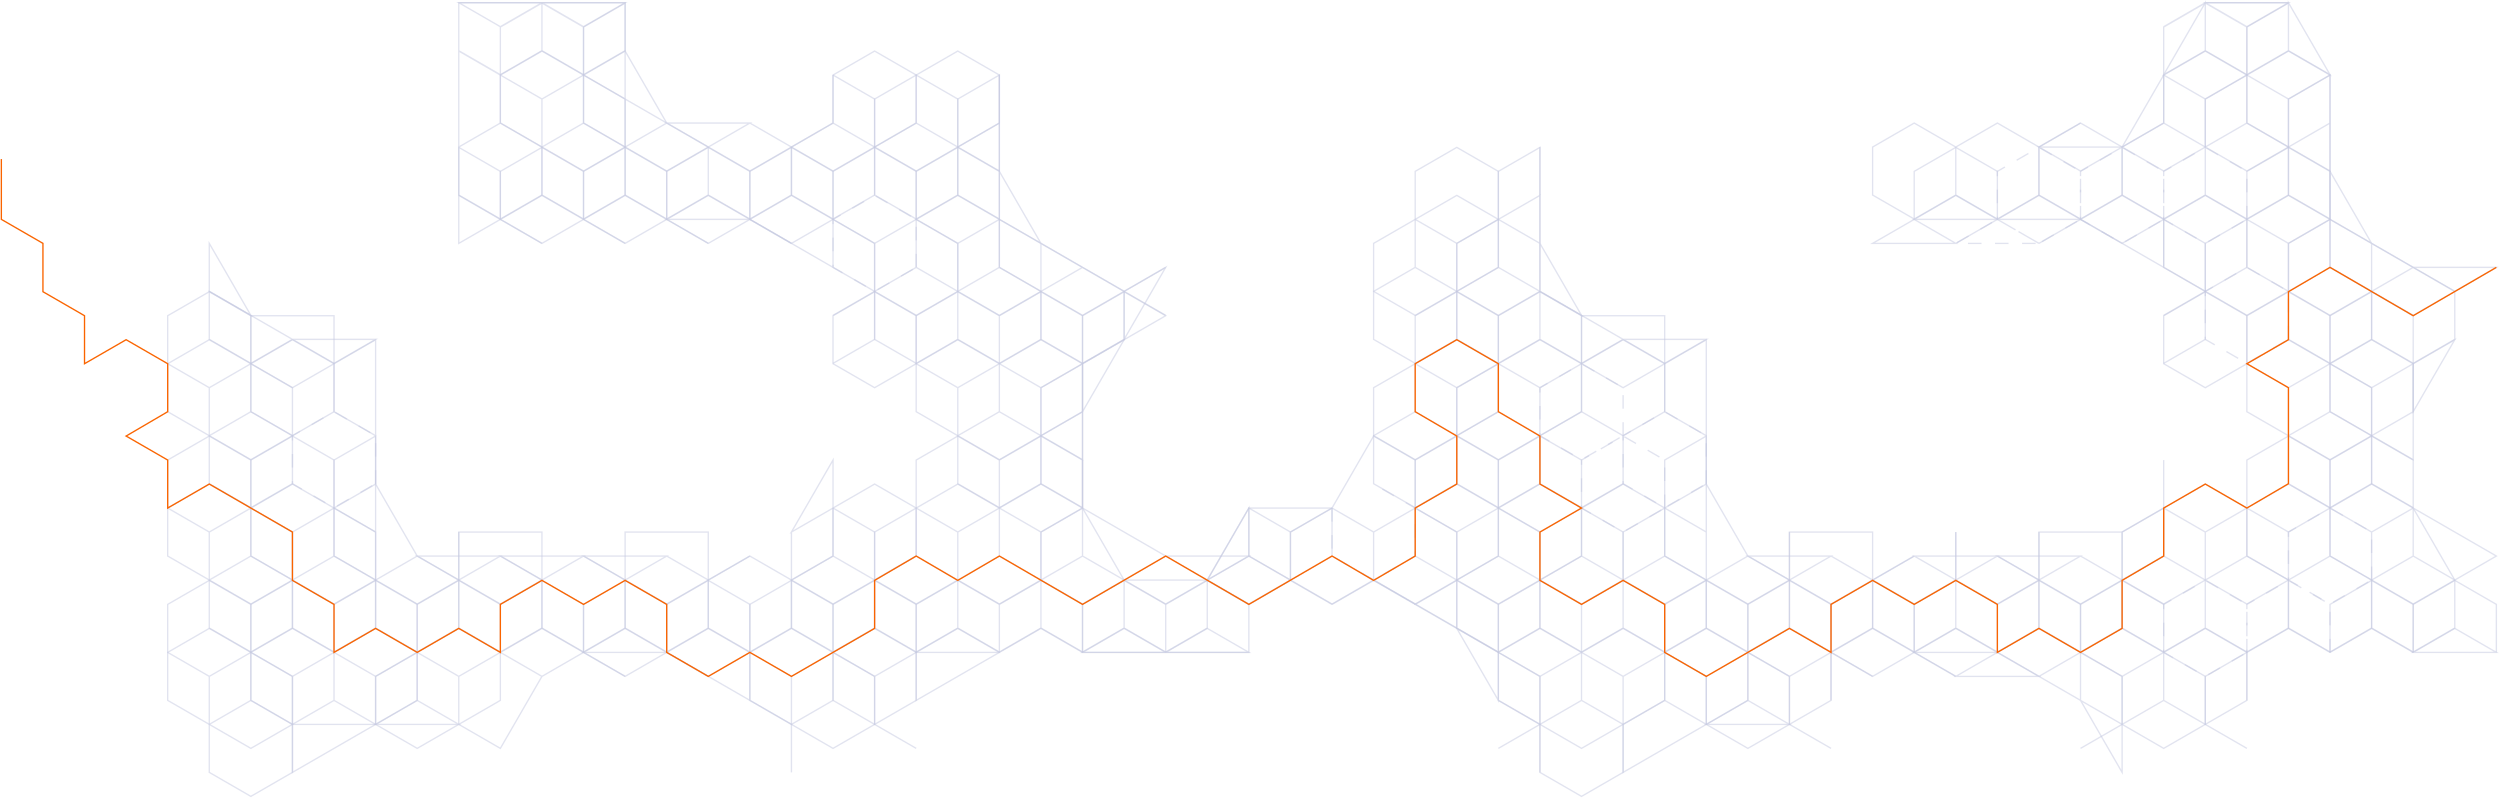 <svg width="1848" height="590" viewBox="0 0 1848 590" fill="none" xmlns="http://www.w3.org/2000/svg">
<path opacity="0.5" fill-rule="evenodd" clip-rule="evenodd" d="M339.123 37.481V2.001V37.481ZM339.123 2V37.48L369.863 55.22L400.6 37.48V2H339.123ZM400.6 2V37.48L431.34 55.22L462.077 37.48V2H400.6ZM462.077 2V37.48V2ZM339.123 144.173V108.693V144.173ZM339.123 108.69L369.863 90.95V55.47L339.123 37.728V108.69ZM400.6 144.173V108.693L369.863 90.953L339.124 108.693V144.173L369.864 161.913L400.6 144.173Z" stroke="#C5C9E0"/>
<path opacity="0.5" fill-rule="evenodd" clip-rule="evenodd" d="M431.339 90.951V55.471L400.599 37.73L369.862 55.471V90.951L400.599 108.69L431.339 90.951ZM462.077 144.173V108.693L431.337 90.954L400.6 108.693V144.173L431.338 161.913L462.077 144.173Z" stroke="#C5C9E0"/>
<path opacity="0.5" d="M554.293 90.95L585.032 108.69L615.77 90.95V55.469M462.077 37.728L431.337 55.468V90.948L462.077 108.69L492.815 90.948L462.077 37.728ZM523.554 144.173V108.693L492.814 90.953L462.077 108.693V144.173L492.815 161.913L523.554 144.173ZM492.816 90.95L523.555 108.69L554.293 90.95H492.816ZM585.031 144.173V108.693L554.291 90.953L523.554 108.693V144.173L554.292 161.913L585.031 144.173Z" stroke="#C5C9E0"/>
<path opacity="0.5" fill-rule="evenodd" clip-rule="evenodd" d="M646.508 144.173V108.693L615.77 90.954L585.03 108.693V144.173L615.77 161.913L646.508 144.173ZM677.247 90.951V55.471L646.507 37.73L615.769 55.471V90.951L646.507 108.69L677.247 90.951Z" stroke="#C5C9E0"/>
<path opacity="0.5" fill-rule="evenodd" clip-rule="evenodd" d="M707.985 144.173V108.693L677.247 90.954L646.507 108.693V144.173L677.247 161.913L707.985 144.173ZM738.723 90.951V55.471L707.984 37.73L677.246 55.471V90.951L707.984 108.69L738.723 90.951Z" stroke="#C5C9E0"/>
<path opacity="0.5" d="M431.339 162.161L400.599 144.421L369.862 162.161M738.723 90.953L707.984 108.693V144.173L738.724 161.914L738.723 90.953ZM738.723 55.469V90.949V55.469ZM154.693 215.385V250.865L185.43 268.605L216.17 250.865L154.693 215.385ZM216.17 250.866L246.907 268.606L277.647 250.866H216.17ZM369.862 162.161L339.122 144.421L369.862 162.161Z" stroke="#C5C9E0"/>
<path opacity="0.5" d="M492.816 162.161L462.078 144.421L431.338 162.161" stroke="#C5C9E0"/>
<path opacity="0.5" d="M615.77 268.606L646.507 250.866V215.386L615.77 197.644M554.293 162.161L523.555 144.421L492.815 162.161H554.293ZM615.77 197.643V162.163L585.03 144.42L554.293 162.162L615.77 197.643Z" stroke="#C5C9E0"/>
<path opacity="0.5" fill-rule="evenodd" clip-rule="evenodd" d="M677.248 197.643V162.163L646.508 144.42L615.77 162.162V197.642L646.508 215.382L677.248 197.642V197.643Z" stroke="#C5C9E0" stroke-dasharray="10 10"/>
<path opacity="0.5" fill-rule="evenodd" clip-rule="evenodd" d="M707.985 250.866V215.386L677.247 197.644L646.507 215.386V250.866L677.247 268.606L707.985 250.866ZM738.723 197.643V162.163L707.984 144.42L677.246 162.162V197.642L707.984 215.382L738.723 197.643ZM769.462 250.866V215.386L738.722 197.644L707.985 215.386V250.866L738.723 268.606L769.462 250.866Z" stroke="#C5C9E0"/>
<path opacity="0.5" d="M800.2 197.643L830.94 215.383L861.677 197.643M738.723 162.161V197.641L769.463 215.381L800.2 197.641L738.723 162.161ZM830.939 250.866V215.386L800.199 197.644L769.462 215.386V250.866L800.2 268.606L830.939 250.866Z" stroke="#C5C9E0"/>
<path opacity="0.5" fill-rule="evenodd" clip-rule="evenodd" d="M861.677 197.645L830.939 215.385V250.867L861.677 197.645ZM185.431 304.335V268.855L154.693 251.115L123.953 268.855V304.335L154.693 322.075L185.431 304.335ZM216.17 357.559V322.079L185.43 304.339L154.692 322.079V357.559L185.43 375.299L216.17 357.559Z" stroke="#C5C9E0"/>
<path opacity="0.5" fill-rule="evenodd" clip-rule="evenodd" d="M246.908 304.335V268.855L216.17 251.115L185.43 268.855V304.335L216.17 322.075L246.908 304.335Z" stroke="#C5C9E0"/>
<path opacity="0.5" fill-rule="evenodd" clip-rule="evenodd" d="M277.647 357.559V322.079L246.907 304.339L216.169 322.079V357.559L246.907 375.299L277.647 357.559Z" stroke="#C5C9E0" stroke-dasharray="10 10"/>
<path opacity="0.5" fill-rule="evenodd" clip-rule="evenodd" d="M277.647 251.113L246.907 268.853V304.333L277.647 322.076V251.113ZM277.647 322.078V357.558V322.078ZM738.723 304.335V268.855L707.984 251.115L677.246 268.855V304.335L707.984 322.075L738.723 304.335ZM769.462 357.559V322.079L738.722 304.339L707.985 322.079V357.559L738.723 375.299L769.462 357.559ZM800.2 304.335V268.855L769.462 251.115L738.723 268.855V304.335L769.463 322.075L800.2 304.335Z" stroke="#C5C9E0"/>
<path opacity="0.5" fill-rule="evenodd" clip-rule="evenodd" d="M800.2 304.338L769.462 322.078V357.558L800.2 375.3V304.338ZM830.939 251.113L800.199 268.853V304.333L830.939 251.113ZM185.431 411.027V375.547L154.693 357.807L123.953 375.547V411.027L154.693 428.767L185.431 411.027ZM216.17 464.251V428.771L185.43 411.031L154.692 428.771V464.251L185.43 481.991L216.17 464.251Z" stroke="#C5C9E0"/>
<path opacity="0.5" fill-rule="evenodd" clip-rule="evenodd" d="M246.908 411.027V375.547L216.17 357.807L185.43 375.547V411.027L216.17 428.767L246.908 411.027ZM277.647 464.251V428.771L246.907 411.031L216.169 428.771V464.251L246.907 481.991L277.647 464.251Z" stroke="#C5C9E0"/>
<path opacity="0.5" fill-rule="evenodd" clip-rule="evenodd" d="M277.647 357.806L246.907 375.546V411.026L277.647 428.768L308.386 411.027L277.647 357.806ZM339.123 464.251V428.771L308.386 411.031L277.646 428.771V464.251L308.386 481.991L339.123 464.251Z" stroke="#C5C9E0"/>
<path opacity="0.5" fill-rule="evenodd" clip-rule="evenodd" d="M308.385 411.027L339.123 428.767L369.863 411.027H308.385ZM400.6 464.251V428.771L369.862 411.031L339.123 428.771V464.251L369.863 481.991L400.6 464.251Z" stroke="#C5C9E0"/>
<path opacity="0.5" fill-rule="evenodd" clip-rule="evenodd" d="M369.862 411.027L400.6 428.767L431.34 411.027H369.862ZM462.077 464.251V428.771L431.337 411.031L400.6 428.771V464.251L431.338 481.991L462.077 464.251Z" stroke="#C5C9E0"/>
<path opacity="0.5" d="M492.816 411.027L523.555 428.767L554.293 411.027M431.339 411.027L462.079 428.767L492.816 411.027H431.339ZM523.554 464.251V428.771L492.814 411.031L462.077 428.771V464.251L492.815 481.991L523.554 464.251Z" stroke="#C5C9E0"/>
<path opacity="0.5" d="M554.293 411.027L585.032 428.767L615.77 411.027V375.547M585.031 464.251V428.771L554.291 411.031L523.554 428.771V464.251L554.292 481.991L585.031 464.251Z" stroke="#C5C9E0"/>
<path opacity="0.5" fill-rule="evenodd" clip-rule="evenodd" d="M646.508 464.251V428.771L615.77 411.031L585.03 428.771V464.251L615.77 481.991L646.508 464.251ZM677.247 411.027V375.547L646.507 357.807L615.769 375.547V411.027L646.507 428.767L677.247 411.027Z" stroke="#C5C9E0"/>
<path opacity="0.5" fill-rule="evenodd" clip-rule="evenodd" d="M707.985 464.251V428.771L677.247 411.031L646.507 428.771V464.251L677.247 481.991L707.985 464.251ZM738.723 411.027V375.547L707.984 357.807L677.246 375.547V411.027L707.984 428.767L738.723 411.027ZM769.462 464.251V428.771L738.722 411.031L707.985 428.771V464.251L738.723 481.991L769.462 464.251ZM800.2 411.027V375.547L769.462 357.807L738.723 375.547V411.027L769.463 428.767L800.2 411.027ZM830.939 464.251V428.771L800.199 411.031L769.462 428.771V464.251L800.2 481.991L830.939 464.251ZM800.2 375.547V411.027L830.94 428.767L861.677 411.027L800.2 375.547ZM892.416 464.251V428.771L861.676 411.031L830.939 428.771V464.251L861.676 481.991L892.416 464.251ZM861.677 411.027L892.417 428.767L923.154 411.027H861.677ZM185.431 517.72V482.24L154.693 464.5L123.953 482.24V517.72L154.693 535.46L185.431 517.72ZM216.17 570.944V535.464L185.43 517.723L154.692 535.463V570.943L185.43 588.683L216.17 570.944Z" stroke="#C5C9E0"/>
<path opacity="0.5" fill-rule="evenodd" clip-rule="evenodd" d="M246.908 517.72V482.24L216.17 464.5L185.43 482.24V517.72L216.17 535.46L246.908 517.72ZM277.647 535.463L246.907 517.723L216.169 535.463V570.943L277.647 535.463ZM308.385 517.72V482.24L277.645 464.5L246.908 482.24V517.72L277.646 535.46L308.385 517.72Z" stroke="#C5C9E0"/>
<path opacity="0.5" d="M431.339 482.239L400.599 464.499L369.862 482.239V517.719M339.123 535.463L308.386 517.723L277.646 535.463H339.123ZM369.862 517.72V482.24L339.122 464.5L308.385 482.24V517.72L339.123 535.46L369.862 517.72ZM369.862 517.723L339.122 535.463L369.862 517.723Z" stroke="#C5C9E0"/>
<path opacity="0.5" d="M585.031 570.944V535.464L554.291 517.724M492.816 482.239L462.078 464.499L431.338 482.239H492.816ZM554.293 517.72V482.24L523.555 464.5L492.815 482.24L554.293 517.72Z" stroke="#C5C9E0"/>
<path opacity="0.5" fill-rule="evenodd" clip-rule="evenodd" d="M615.77 517.72V482.24L585.03 464.5L554.293 482.24V517.72L585.03 535.46L615.77 517.72Z" stroke="#C5C9E0"/>
<path opacity="0.5" d="M677.248 517.723L646.508 535.463M677.248 517.72V482.24L646.508 464.5L615.77 482.24V517.72L646.508 535.46L677.248 517.72Z" stroke="#C5C9E0"/>
<path opacity="0.5" d="M800.2 482.239L769.462 464.499L738.723 482.239M738.723 482.239L707.984 464.499L677.246 482.239V517.719L738.723 482.239Z" stroke="#C5C9E0"/>
<path opacity="0.5" fill-rule="evenodd" clip-rule="evenodd" d="M861.677 482.239L830.939 464.499L800.199 482.239H861.677ZM923.154 482.239L892.414 464.499L861.677 482.239H923.154ZM339.123 2L369.863 19.74L400.6 2H339.123ZM400.6 2L431.34 19.74L462.077 2H400.6ZM431.339 55.469V19.989L400.599 2.249L369.862 19.989V55.469L400.599 73.209L431.339 55.469ZM462.077 108.693V73.213L431.337 55.473L400.6 73.213V108.693L431.338 126.433L462.077 108.693Z" stroke="#C5C9E0"/>
<path opacity="0.5" d="M523.554 108.693L554.292 126.433L585.032 108.693M462.077 2.248L431.337 19.988V55.468L462.077 73.21V2.248ZM462.077 73.212V108.692L492.815 126.432L523.555 108.692L462.077 73.212Z" stroke="#C5C9E0"/>
<path opacity="0.5" d="M585.031 108.693L615.771 126.433L646.508 108.693V73.213L615.77 55.473" stroke="#C5C9E0"/>
<path opacity="0.5" fill-rule="evenodd" clip-rule="evenodd" d="M707.985 108.693V73.213L677.247 55.473L646.507 73.213V108.693L677.247 126.433L707.985 108.693Z" stroke="#C5C9E0"/>
<path opacity="0.5" d="M400.6 179.905L369.862 162.165L339.123 179.905M738.723 55.472L707.984 73.212V108.692L738.724 126.434L738.723 55.472ZM154.693 179.905V215.385L185.43 233.125L154.693 179.905ZM339.123 179.902L369.863 162.162V126.682L339.123 108.94V179.902Z" stroke="#C5C9E0"/>
<path opacity="0.5" d="M462.077 179.905L431.337 162.165L400.6 179.905M431.339 162.161V126.681L400.599 108.941L369.862 126.681V162.161L400.599 179.901L431.339 162.161Z" stroke="#C5C9E0"/>
<path opacity="0.5" d="M523.554 179.905L492.814 162.165L462.077 179.905M492.816 162.161V126.681L462.078 108.941L431.338 126.681V162.161L462.078 179.901L492.816 162.161Z" stroke="#C5C9E0"/>
<path opacity="0.5" d="M585.031 179.905L554.291 162.165L523.554 179.905M554.293 162.161V126.681L523.555 108.941L492.815 126.681V162.161L523.555 179.901L554.293 162.161Z" stroke="#C5C9E0"/>
<path opacity="0.5" d="M615.77 233.126L646.507 215.386V179.906L615.77 162.164L585.03 179.906M615.77 162.161V126.681L585.03 108.941L554.293 126.681V162.161L585.03 179.901L615.77 162.161Z" stroke="#C5C9E0"/>
<path opacity="0.5" fill-rule="evenodd" clip-rule="evenodd" d="M677.248 162.161V126.681L646.508 108.941L615.77 126.681V162.161L646.508 179.901L677.248 162.161ZM707.986 215.385V179.905L677.248 162.165L646.508 179.905V215.385L677.248 233.125L707.986 215.385Z" stroke="#C5C9E0"/>
<path opacity="0.5" fill-rule="evenodd" clip-rule="evenodd" d="M738.723 162.161V126.681L707.984 108.941L677.246 126.681V162.161L707.984 179.901L738.723 162.161ZM769.462 215.385V179.905L738.722 162.165L707.985 179.905V215.385L738.723 233.125L769.462 215.385ZM738.723 126.681V162.161L769.463 179.901L738.723 126.681ZM769.462 179.905V215.385L800.2 233.125L830.94 215.385L769.462 179.905ZM830.939 215.385L861.677 233.125L830.939 215.385ZM185.431 268.854V233.374L154.693 215.632L123.953 233.374V268.854L154.693 286.594L185.431 268.854ZM216.17 322.078V286.598L185.43 268.858L154.692 286.598V322.078L185.43 339.818L216.17 322.078Z" stroke="#C5C9E0"/>
<path opacity="0.5" fill-rule="evenodd" clip-rule="evenodd" d="M185.431 233.373V268.853L216.171 286.593L246.908 268.853V233.373H185.431ZM615.77 268.854V233.374V268.854ZM677.247 268.854V233.374L646.507 215.632L615.769 233.374V268.854L646.507 286.594L677.247 268.854Z" stroke="#C5C9E0"/>
<path opacity="0.5" fill-rule="evenodd" clip-rule="evenodd" d="M738.723 268.854V233.374L707.984 215.632L677.246 233.374V268.854L707.984 286.594L738.723 268.854ZM769.462 322.078V286.598L738.722 268.858L707.985 286.598V322.078L738.723 339.818L769.462 322.078ZM800.2 268.854V233.374L769.462 215.632L738.723 233.374V268.854L769.463 286.594L800.2 268.854Z" stroke="#C5C9E0"/>
<path opacity="0.5" fill-rule="evenodd" clip-rule="evenodd" d="M800.2 268.857L769.462 286.597V322.077L800.2 339.819V268.857ZM861.677 233.373L830.939 215.633L800.199 233.373V268.853L861.677 233.373ZM185.431 375.547V340.067L154.693 322.327L123.953 340.067V375.547L154.693 393.287L185.431 375.547ZM216.17 428.771V393.291L185.43 375.551L154.692 393.291V428.771L185.43 446.511L216.17 428.771Z" stroke="#C5C9E0"/>
<path opacity="0.5" fill-rule="evenodd" clip-rule="evenodd" d="M246.908 375.547V340.067L216.17 322.327L185.43 340.067V375.547L216.17 393.287L246.908 375.547ZM277.647 428.771V393.291L246.907 375.551L216.169 393.291V428.771L246.907 446.511L277.647 428.771Z" stroke="#C5C9E0"/>
<path opacity="0.5" d="M277.647 393.29V428.77L308.386 446.512L339.124 428.77V393.29M277.647 322.326L246.907 340.066V375.546L277.647 393.288V322.326Z" stroke="#C5C9E0"/>
<path opacity="0.5" fill-rule="evenodd" clip-rule="evenodd" d="M339.123 393.29V428.77L369.863 446.512L400.6 428.77V393.29H339.123ZM462.077 393.29V428.77L492.815 446.512L523.555 428.77V393.29H462.077ZM585.031 393.287L615.771 375.547V340.067L585.031 393.287ZM646.508 428.771V393.291L615.77 375.551L585.03 393.291V428.771L615.77 446.511L646.508 428.771Z" stroke="#C5C9E0"/>
<path opacity="0.5" fill-rule="evenodd" clip-rule="evenodd" d="M707.985 428.771V393.291L677.247 375.551L646.507 393.291V428.771L677.247 446.511L707.985 428.771ZM738.723 375.547V340.067L707.984 322.327L677.246 340.067V375.547L707.984 393.287L738.723 375.547ZM769.462 428.771V393.291L738.722 375.551L707.985 393.291V428.771L738.723 446.511L769.462 428.771ZM800.2 375.547V340.067L769.462 322.327L738.723 340.067V375.547L769.463 393.287L800.2 375.547Z" stroke="#C5C9E0"/>
<path opacity="0.5" fill-rule="evenodd" clip-rule="evenodd" d="M800.2 375.55L769.462 393.29V428.77L800.2 446.512L830.94 428.77L800.2 375.55ZM800.2 340.066V375.546V340.066ZM830.939 428.771L861.677 446.511L892.416 428.771H830.939ZM185.431 482.239V446.759L154.693 429.019L123.953 446.759V482.239L154.693 499.979L185.431 482.239ZM216.17 535.463V499.983L185.43 482.243L154.692 499.983V535.463L185.43 553.203L216.17 535.463Z" stroke="#C5C9E0"/>
<path opacity="0.5" fill-rule="evenodd" clip-rule="evenodd" d="M246.908 482.239V446.759L216.17 429.019L185.43 446.759V482.239L216.17 499.979L246.908 482.239ZM277.647 535.463V499.983L246.907 482.243L216.169 499.983V535.463H277.647ZM308.385 482.239V446.759L277.645 429.019L246.908 446.759V482.239L277.646 499.979L308.385 482.239Z" stroke="#C5C9E0"/>
<path opacity="0.5" d="M462.077 499.983L431.337 482.243L400.6 499.983M339.123 535.463V499.983L308.386 482.243L277.646 499.983V535.463L308.386 553.203L339.123 535.463ZM369.862 482.239V446.759L339.122 429.019L308.385 446.759V482.239L339.123 499.979L369.862 482.239ZM400.6 499.983L369.862 482.243L339.123 499.983V535.463L369.863 553.203L400.6 499.983ZM431.339 482.239V446.759L400.599 429.019L369.862 446.759V482.239L400.599 499.979L431.339 482.239Z" stroke="#C5C9E0"/>
<path opacity="0.5" d="M523.554 499.983L492.814 482.243L462.077 499.983M492.816 482.239V446.759L462.078 429.019L431.338 446.759V482.239L462.078 499.979L492.816 482.239Z" stroke="#C5C9E0"/>
<path opacity="0.5" fill-rule="evenodd" clip-rule="evenodd" d="M554.293 482.239V446.759L523.555 429.019L492.815 446.759V482.239L523.555 499.979L554.293 482.239Z" stroke="#C5C9E0"/>
<path opacity="0.5" fill-rule="evenodd" clip-rule="evenodd" d="M615.77 482.239V446.759L585.03 429.019L554.293 446.759V482.239L585.03 499.979L615.77 482.239ZM646.508 535.463V499.983L615.77 482.243L585.03 499.983V535.463L615.77 553.203L646.508 535.463Z" stroke="#C5C9E0"/>
<path opacity="0.5" d="M677.248 482.243L646.508 499.983V535.463L677.248 553.204M677.248 482.239V446.759L646.508 429.019L615.77 446.759V482.239L646.508 499.979L677.248 482.239Z" stroke="#C5C9E0"/>
<path opacity="0.5" d="M800.2 482.239V446.759L769.462 429.019L738.723 446.759V482.239M738.723 482.239V446.759L707.984 429.019L677.246 446.759V482.239H738.723Z" stroke="#C5C9E0"/>
<path opacity="0.5" d="M1476.45 90.95L1507.19 108.69L1537.92 90.95M861.677 482.239V446.759L830.939 429.019L800.199 446.759V482.239H861.677ZM923.154 482.239V446.759L892.414 429.019L861.677 446.759V482.239H923.154ZM1599.4 55.221L1630.14 37.481V2.001L1599.4 55.221ZM1630.14 2V37.48L1660.88 55.22L1691.62 37.48V2H1630.14ZM1691.62 2V37.48L1722.35 55.22L1691.62 2ZM1138.32 108.693V144.173V108.693ZM1445.71 144.173V108.693L1414.97 90.953L1384.23 108.693V144.173L1414.97 161.913L1445.71 144.173ZM1507.19 144.173V108.693L1476.45 90.953L1445.71 108.693V144.173L1476.45 161.913L1507.19 144.173Z" stroke="#C5C9E0"/>
<path opacity="0.5" d="M1537.92 90.95L1568.66 108.69L1599.4 90.95V55.47M1568.66 144.173V108.693L1537.92 90.953L1507.18 108.693V144.173L1537.92 161.913L1568.66 144.173Z" stroke="#C5C9E0"/>
<path opacity="0.5" fill-rule="evenodd" clip-rule="evenodd" d="M1630.14 144.173V108.693L1599.4 90.954L1568.66 108.693V144.173L1599.4 161.913L1630.14 144.173ZM1660.88 90.951V55.471L1630.14 37.73L1599.4 55.471V90.951L1630.14 108.69L1660.88 90.951ZM1691.62 144.173V108.693L1660.88 90.954L1630.14 108.693V144.173L1660.88 161.913L1691.62 144.173Z" stroke="#C5C9E0"/>
<path opacity="0.5" fill-rule="evenodd" clip-rule="evenodd" d="M1722.35 90.951V55.471L1691.62 37.73L1660.88 55.471V90.951L1691.62 108.69L1722.35 90.951ZM1722.35 90.954L1691.62 108.693V144.173L1722.35 161.914V90.954ZM1722.35 55.469V90.95V55.469ZM1076.85 250.866V215.386L1046.11 197.644L1015.37 215.386V250.866L1046.11 268.606L1076.85 250.866ZM1107.59 197.643V162.163L1076.85 144.42L1046.11 162.162V197.642L1076.85 215.382L1107.59 197.643Z" stroke="#C5C9E0"/>
<path opacity="0.5" d="M1599.4 268.606L1630.14 250.866V215.386L1599.4 197.644M1138.32 250.866V215.386L1107.58 197.644L1076.85 215.386V250.866L1107.58 268.606L1138.32 250.866ZM1138.32 144.421L1107.58 162.161V197.643L1138.32 215.383L1138.32 144.421ZM1138.32 215.385V250.865L1169.06 268.605L1199.8 250.865L1138.32 215.385ZM1199.8 250.866L1230.54 268.606L1261.28 250.866H1199.8ZM1476.45 162.161L1445.71 144.421L1414.97 162.161H1476.45ZM1537.92 162.161L1507.18 144.421L1476.45 162.161H1537.92ZM1599.4 197.643V162.163L1568.66 144.42L1537.92 162.162L1599.4 197.643Z" stroke="#C5C9E0"/>
<path opacity="0.5" fill-rule="evenodd" clip-rule="evenodd" d="M1660.88 197.643V162.163L1630.14 144.42L1599.4 162.162V197.642L1630.14 215.382L1660.88 197.643Z" stroke="#C5C9E0"/>
<path opacity="0.5" fill-rule="evenodd" clip-rule="evenodd" d="M1691.62 250.866V215.386L1660.88 197.644L1630.14 215.386V250.866L1660.88 268.606L1691.62 250.866Z" stroke="#C5C9E0" stroke-dasharray="10 10"/>
<path opacity="0.5" fill-rule="evenodd" clip-rule="evenodd" d="M1722.35 197.643V162.163L1691.62 144.42L1660.88 162.162V197.642L1691.62 215.382L1722.35 197.643ZM1753.09 250.866V215.386L1722.35 197.644L1691.61 215.386V250.866L1722.35 268.606L1753.09 250.866Z" stroke="#C5C9E0"/>
<path opacity="0.5" fill-rule="evenodd" clip-rule="evenodd" d="M1722.35 162.161V197.641L1753.09 215.381L1783.83 197.641L1722.35 162.161ZM1814.57 250.866V215.386L1783.83 197.644L1753.09 215.386V250.866L1783.83 268.606L1814.57 250.866ZM1783.83 197.643L1814.57 215.383L1845.31 197.643H1783.83ZM1015.37 357.559V322.079V357.559ZM1076.85 357.559V322.079L1046.11 304.339L1015.37 322.079V357.559L1046.11 375.299L1076.85 357.559ZM1107.59 304.335V268.855L1076.85 251.115L1046.11 268.855V304.335L1076.85 322.075L1107.59 304.335Z" stroke="#C5C9E0"/>
<path opacity="0.5" fill-rule="evenodd" clip-rule="evenodd" d="M1138.32 357.559V322.079L1107.58 304.339L1076.85 322.079V357.559L1107.58 375.299L1138.32 357.559ZM1169.06 304.335V268.855L1138.32 251.115L1107.58 268.855V304.335L1138.32 322.075L1169.06 304.335Z" stroke="#C5C9E0"/>
<path opacity="0.5" fill-rule="evenodd" clip-rule="evenodd" d="M1199.8 357.559V322.079L1169.06 304.339L1138.32 322.079V357.559L1169.06 375.299L1199.8 357.559ZM1230.54 304.335V268.855L1199.8 251.115L1169.06 268.855V304.335L1199.8 322.075L1230.54 304.335Z" stroke="#C5C9E0"/>
<path opacity="0.5" fill-rule="evenodd" clip-rule="evenodd" d="M1261.28 357.559V322.079L1230.54 304.339L1199.8 322.079V357.559L1230.54 375.299L1261.28 357.559Z" stroke="#C5C9E0" stroke-dasharray="10 10"/>
<path opacity="0.5" fill-rule="evenodd" clip-rule="evenodd" d="M1261.28 251.113L1230.54 268.853V304.333L1261.28 322.076V251.113ZM1261.28 322.078V357.558V322.078ZM1722.35 304.335V268.855L1691.62 251.115L1660.88 268.855V304.335L1691.62 322.075L1722.35 304.335ZM1753.09 357.559V322.079L1722.35 304.339L1691.61 322.079V357.559L1722.35 375.299L1753.09 357.559Z" stroke="#C5C9E0"/>
<path opacity="0.5" d="M1783.83 304.338L1753.09 322.078V357.558L1783.83 375.3M1783.83 304.335V268.855L1753.09 251.115L1722.35 268.855V304.335L1753.09 322.075L1783.83 304.335Z" stroke="#C5C9E0"/>
<path opacity="0.5" d="M953.893 428.771L923.155 411.031L892.415 428.771M1814.57 251.113L1783.83 268.853V304.333L1814.57 251.113ZM892.416 428.768L923.156 411.028V375.548L892.416 428.768Z" stroke="#C5C9E0"/>
<path opacity="0.5" d="M1015.37 428.771L984.632 411.031L953.892 428.771M923.154 375.547V411.027L953.892 428.767L984.632 411.027V375.547H923.154Z" stroke="#C5C9E0"/>
<path opacity="0.5" d="M984.631 375.547V411.027L1015.37 428.767L1046.11 411.027V375.547L1015.37 357.807" stroke="#C5C9E0" stroke-dasharray="10 10"/>
<path opacity="0.5" fill-rule="evenodd" clip-rule="evenodd" d="M1076.85 464.251V428.771L1046.11 411.031L1015.37 428.771L1076.85 464.251ZM1107.59 411.027V375.547L1076.85 357.807L1046.11 375.547V411.027L1076.85 428.767L1107.59 411.027Z" stroke="#C5C9E0"/>
<path opacity="0.5" fill-rule="evenodd" clip-rule="evenodd" d="M1138.32 464.251V428.771L1107.58 411.031L1076.85 428.771V464.251L1107.58 481.991L1138.32 464.251ZM1169.06 411.027V375.547L1138.32 357.807L1107.58 375.547V411.027L1138.32 428.767L1169.06 411.027Z" stroke="#C5C9E0"/>
<path opacity="0.5" fill-rule="evenodd" clip-rule="evenodd" d="M1199.8 464.251V428.771L1169.06 411.031L1138.32 428.771V464.251L1169.06 481.991L1199.8 464.251ZM1230.54 411.027V375.547L1199.8 357.807L1169.06 375.547V411.027L1199.8 428.767L1230.54 411.027ZM1261.28 464.251V428.771L1230.54 411.031L1199.8 428.771V464.251L1230.54 481.991L1261.28 464.251Z" stroke="#C5C9E0"/>
<path opacity="0.5" fill-rule="evenodd" clip-rule="evenodd" d="M1261.28 357.806L1230.54 375.546V411.026L1261.28 428.768L1292.02 411.027L1261.28 357.806ZM1322.75 464.251V428.771L1292.02 411.031L1261.28 428.771V464.251L1292.02 481.991L1322.75 464.251Z" stroke="#C5C9E0"/>
<path opacity="0.5" d="M1353.49 411.027L1384.23 428.767L1414.97 411.027M1292.02 411.027L1322.75 428.767L1353.49 411.027H1292.02ZM1384.23 464.251V428.771L1353.49 411.031L1322.75 428.771V464.251L1353.49 481.991L1384.23 464.251Z" stroke="#C5C9E0"/>
<path opacity="0.5" fill-rule="evenodd" clip-rule="evenodd" d="M1445.71 464.251V428.771L1414.97 411.031L1384.23 428.771V464.251L1414.97 481.991L1445.71 464.251ZM1414.97 411.027L1445.71 428.767L1476.45 411.027H1414.97ZM1507.19 464.251V428.771L1476.45 411.031L1445.71 428.771V464.251L1476.45 481.991L1507.19 464.251Z" stroke="#C5C9E0"/>
<path opacity="0.5" d="M1537.92 411.027L1568.66 428.767L1599.4 411.027V375.547M1476.45 411.027L1507.19 428.767L1537.92 411.027H1476.45ZM1568.66 464.251V428.771L1537.92 411.031L1507.18 428.771V464.251L1537.92 481.991L1568.66 464.251Z" stroke="#C5C9E0"/>
<path opacity="0.5" fill-rule="evenodd" clip-rule="evenodd" d="M1630.14 464.251V428.771L1599.4 411.031L1568.66 428.771V464.251L1599.4 481.991L1630.14 464.251ZM1660.88 411.027V375.547L1630.14 357.807L1599.4 375.547V411.027L1630.14 428.767L1660.88 411.027ZM1691.62 464.251V428.771L1660.88 411.031L1630.14 428.771V464.251L1660.88 481.991L1691.62 464.251Z" stroke="#C5C9E0"/>
<path opacity="0.5" fill-rule="evenodd" clip-rule="evenodd" d="M1722.35 411.027V375.547L1691.62 357.807L1660.88 375.547V411.027L1691.62 428.767L1722.35 411.027ZM1753.09 464.251V428.771L1722.35 411.031L1691.61 428.771V464.251L1722.35 481.991L1753.09 464.251Z" stroke="#C5C9E0"/>
<path opacity="0.5" d="M1138.32 570.944V535.464L1107.58 517.724M1783.83 411.027V375.547L1753.09 357.807L1722.35 375.547V411.027L1753.09 428.767L1783.83 411.027ZM1814.57 464.251V428.771L1783.83 411.031L1753.09 428.771V464.251L1783.83 481.991L1814.57 464.251ZM1783.83 375.547V411.027L1814.57 428.767L1845.31 411.027L1783.83 375.547ZM1107.58 517.72V482.24L1076.85 464.5L1107.58 517.72Z" stroke="#C5C9E0"/>
<path opacity="0.5" fill-rule="evenodd" clip-rule="evenodd" d="M1169.06 517.72V482.24L1138.32 464.5L1107.58 482.24V517.72L1138.32 535.46L1169.06 517.72ZM1199.8 570.944V535.464L1169.06 517.724L1138.32 535.464V570.944L1169.06 588.684L1199.8 570.944ZM1230.54 517.72V482.24L1199.8 464.5L1169.06 482.24V517.72L1199.8 535.46L1230.54 517.72Z" stroke="#C5C9E0"/>
<path opacity="0.5" fill-rule="evenodd" clip-rule="evenodd" d="M1261.28 535.463L1230.54 517.723L1199.8 535.463V570.943L1261.28 535.463ZM1292.02 517.72V482.24L1261.28 464.5L1230.54 482.24V517.72L1261.28 535.46L1292.02 517.72Z" stroke="#C5C9E0"/>
<path opacity="0.5" d="M1353.49 517.723L1322.75 535.463M1322.75 535.463L1292.02 517.723L1261.28 535.463H1322.75ZM1353.49 517.72V482.24L1322.75 464.5L1292.02 482.24V517.72L1322.75 535.46L1353.49 517.72Z" stroke="#C5C9E0"/>
<path opacity="0.5" d="M1414.97 482.239L1384.23 464.499L1353.49 482.239V517.719" stroke="#C5C9E0"/>
<path opacity="0.5" d="M1660.88 517.723L1630.14 535.463M1476.45 482.239L1445.71 464.499L1414.97 482.239H1476.45ZM1537.92 517.72V482.24L1507.18 464.5L1476.45 482.24L1537.92 517.72ZM1568.66 570.944V535.464L1537.92 517.724L1568.66 570.944ZM1599.4 517.72V482.24L1568.66 464.5L1537.92 482.24V517.72L1568.66 535.46L1599.4 517.72ZM1660.88 517.72V482.24L1630.14 464.5L1599.4 482.24V517.72L1630.14 535.46L1660.88 517.72Z" stroke="#C5C9E0"/>
<path opacity="0.5" d="M1722.35 482.239L1691.62 464.499L1660.88 482.239V517.719" stroke="#C5C9E0"/>
<path opacity="0.5" d="M1783.83 482.239L1753.09 464.499L1722.35 482.239" stroke="#C5C9E0"/>
<path opacity="0.5" fill-rule="evenodd" clip-rule="evenodd" d="M1845.31 482.239L1814.57 464.499L1783.83 482.239H1845.31ZM1599.4 19.741L1630.14 2.001L1599.4 19.741ZM1630.14 2L1660.88 19.74L1691.62 2H1630.14ZM1507.19 108.693L1537.93 126.433L1568.66 108.693H1507.19ZM1599.4 55.469V19.989V55.469ZM1568.66 108.693L1599.4 126.433L1630.14 108.693V73.213L1599.4 55.473L1568.66 108.693ZM1660.88 55.469V19.989L1630.14 2.249L1599.4 19.989V55.469L1630.14 73.209L1660.88 55.469Z" stroke="#C5C9E0"/>
<path opacity="0.5" d="M1691.62 2.248L1660.88 19.988V55.468L1691.62 73.21L1722.35 55.468M1691.62 108.693V73.213L1660.88 55.473L1630.14 73.213V108.693L1660.88 126.433L1691.62 108.693Z" stroke="#C5C9E0"/>
<path opacity="0.5" fill-rule="evenodd" clip-rule="evenodd" d="M1722.35 55.472L1691.62 73.212V108.692L1722.35 126.434V55.472ZM1076.85 215.385V179.905L1046.11 162.165L1015.37 179.905V215.385L1046.11 233.125L1076.85 215.385ZM1107.59 162.161V126.681L1076.85 108.941L1046.11 126.681V162.161L1076.85 179.901L1107.59 162.161Z" stroke="#C5C9E0"/>
<path opacity="0.5" fill-rule="evenodd" clip-rule="evenodd" d="M1138.32 215.385V179.905L1107.58 162.165L1076.85 179.905V215.385L1107.58 233.125L1138.32 215.385ZM1138.32 108.94L1107.58 126.68V162.16L1138.32 179.902L1138.32 108.94ZM1138.32 179.905V215.385L1169.06 233.125L1138.32 179.905ZM1445.71 179.905L1414.97 162.165L1384.23 179.905H1445.71ZM1476.45 162.161V126.681L1445.71 108.941L1414.97 126.681V162.161L1445.71 179.901L1476.45 162.161Z" stroke="#C5C9E0"/>
<path opacity="0.5" fill-rule="evenodd" clip-rule="evenodd" d="M1507.19 179.905L1476.45 162.165L1445.71 179.905H1507.19ZM1537.92 162.161V126.681L1507.18 108.941L1476.45 126.681V162.161L1507.18 179.901L1537.92 162.161H1537.92Z" stroke="#C5C9E0" stroke-dasharray="10 10"/>
<path opacity="0.5" d="M1568.66 179.905L1537.92 162.165L1507.18 179.905" stroke="#C5C9E0"/>
<path opacity="0.5" fill-rule="evenodd" clip-rule="evenodd" d="M1599.4 162.161V126.681L1568.66 108.941L1537.92 126.681V162.161L1568.66 179.901L1599.4 162.161H1599.4Z" stroke="#C5C9E0" stroke-dasharray="10 10"/>
<path opacity="0.5" d="M1599.4 233.126L1630.14 215.386V179.906L1599.4 162.164L1568.66 179.906" stroke="#C5C9E0"/>
<path opacity="0.5" fill-rule="evenodd" clip-rule="evenodd" d="M1660.88 162.161V126.681L1630.14 108.941L1599.4 126.681V162.161L1630.14 179.901L1660.88 162.161Z" stroke="#C5C9E0" stroke-dasharray="10 10"/>
<path opacity="0.5" fill-rule="evenodd" clip-rule="evenodd" d="M1691.62 215.385V179.905L1660.88 162.165L1630.14 179.905V215.385L1660.88 233.125L1691.62 215.385ZM1722.35 162.161V126.681L1691.62 108.941L1660.88 126.681V162.161L1691.62 179.901L1722.35 162.161Z" stroke="#C5C9E0"/>
<path opacity="0.5" fill-rule="evenodd" clip-rule="evenodd" d="M1753.09 215.385V179.905L1722.35 162.165L1691.62 179.905V215.385L1722.35 233.125L1753.09 215.385ZM1722.35 126.681V162.161L1753.09 179.901L1722.35 126.681ZM1753.09 179.905V215.385L1783.83 233.125L1814.57 215.385L1753.09 179.905ZM1076.85 322.078V286.598L1046.11 268.858L1015.37 286.598V322.078L1046.11 339.818L1076.85 322.078ZM1107.59 268.854V233.374L1076.85 215.632L1046.11 233.374V268.854L1076.85 286.594L1107.59 268.854Z" stroke="#C5C9E0"/>
<path opacity="0.5" fill-rule="evenodd" clip-rule="evenodd" d="M1138.32 322.078V286.598L1107.58 268.858L1076.85 286.598V322.078L1107.58 339.818L1138.32 322.078ZM1169.06 268.854V233.374L1138.32 215.632L1107.58 233.374V268.854L1138.32 286.594L1169.06 268.854Z" stroke="#C5C9E0"/>
<path opacity="0.5" fill-rule="evenodd" clip-rule="evenodd" d="M1199.8 322.078V286.598L1169.06 268.858L1138.32 286.598V322.078L1169.06 339.818L1199.8 322.078H1199.8Z" stroke="#C5C9E0" stroke-dasharray="10 10"/>
<path opacity="0.5" fill-rule="evenodd" clip-rule="evenodd" d="M1169.06 233.373V268.853L1199.8 286.593L1230.54 268.853V233.373H1169.06ZM1599.4 268.854V233.374V268.854ZM1660.88 268.854V233.374L1630.14 215.632L1599.4 233.374V268.854L1630.14 286.594L1660.88 268.854Z" stroke="#C5C9E0"/>
<path opacity="0.5" fill-rule="evenodd" clip-rule="evenodd" d="M1722.35 268.854V233.374L1691.62 215.632L1660.88 233.374V268.854L1691.62 286.594L1722.35 268.854ZM1753.09 322.078V286.598L1722.35 268.858L1691.61 286.598V322.078L1722.35 339.818L1753.09 322.078Z" stroke="#C5C9E0"/>
<path opacity="0.5" d="M923.154 375.547L953.892 393.287L984.632 375.547M1783.83 268.854V233.374L1753.09 215.632L1722.35 233.374V268.854L1753.09 286.594L1783.83 268.854ZM1783.83 268.857L1753.09 286.597V322.077L1783.83 339.819V268.857ZM892.416 428.771L923.156 446.511L953.893 428.771V393.291L923.155 375.551L892.416 428.771Z" stroke="#C5C9E0"/>
<path opacity="0.5" fill-rule="evenodd" clip-rule="evenodd" d="M1015.37 428.771V393.291L984.632 375.551L953.892 393.291V428.771L984.632 446.511L1015.37 428.771ZM984.631 375.547L1015.37 393.287L1046.11 375.547V340.067L1015.37 322.327L984.631 375.547ZM1076.85 428.771V393.291L1046.11 375.551L1015.37 393.291V428.771L1046.11 446.511L1076.85 428.771Z" stroke="#C5C9E0"/>
<path opacity="0.5" fill-rule="evenodd" clip-rule="evenodd" d="M1107.59 375.547V340.067L1076.85 322.327L1046.11 340.067V375.547L1076.85 393.287L1107.59 375.547ZM1138.32 428.771V393.291L1107.58 375.551L1076.85 393.291V428.771L1107.58 446.511L1138.32 428.771Z" stroke="#C5C9E0"/>
<path opacity="0.5" fill-rule="evenodd" clip-rule="evenodd" d="M1169.06 375.547V340.067L1138.32 322.327L1107.58 340.067V375.547L1138.32 393.287L1169.06 375.547ZM1199.8 428.771V393.291L1169.06 375.551L1138.32 393.291V428.771L1169.06 446.511L1199.8 428.771Z" stroke="#C5C9E0"/>
<path opacity="0.5" fill-rule="evenodd" clip-rule="evenodd" d="M1230.54 375.547V340.067L1199.8 322.327L1169.06 340.067V375.547L1199.8 393.287L1230.54 375.547Z" stroke="#C5C9E0" stroke-dasharray="10 10"/>
<path opacity="0.5" d="M1261.28 393.29V428.77L1292.02 446.512L1322.75 428.77V393.29M1261.28 428.771V393.291L1230.54 375.551L1199.8 393.291V428.771L1230.54 446.511L1261.28 428.771ZM1261.28 322.326L1230.54 340.066V375.546L1261.28 393.288V322.326Z" stroke="#C5C9E0"/>
<path opacity="0.5" d="M1384.23 393.29V428.77L1414.97 446.512L1445.71 428.77V393.29M1322.75 393.29V428.77L1353.49 446.512L1384.23 428.77V393.29H1322.75Z" stroke="#C5C9E0"/>
<path opacity="0.5" d="M1445.71 393.29V428.77L1476.45 446.512L1507.19 428.77V393.29" stroke="#C5C9E0"/>
<path opacity="0.5" d="M1568.66 393.287L1599.4 375.547V340.067M1507.19 393.29V428.77L1537.93 446.512L1568.66 428.77V393.29H1507.19Z" stroke="#C5C9E0"/>
<path opacity="0.5" fill-rule="evenodd" clip-rule="evenodd" d="M1630.14 428.771V393.291L1599.4 375.551L1568.66 393.291V428.771L1599.4 446.511L1630.14 428.771ZM1691.62 428.771V393.291L1660.88 375.551L1630.14 393.291V428.771L1660.88 446.511L1691.62 428.771ZM1722.35 375.547V340.067L1691.62 322.327L1660.88 340.067V375.547L1691.62 393.287L1722.35 375.547Z" stroke="#C5C9E0"/>
<path opacity="0.5" fill-rule="evenodd" clip-rule="evenodd" d="M1753.09 428.771V393.291L1722.35 375.551L1691.62 393.291V428.771L1722.35 446.511L1753.09 428.771Z" stroke="#C5C9E0" stroke-dasharray="10 10"/>
<path opacity="0.5" d="M923.154 446.759L953.892 429.019L984.632 446.759M1783.83 375.547V340.067L1753.09 322.327L1722.35 340.067V375.547L1753.09 393.287L1783.83 375.547ZM1783.83 375.55L1753.09 393.29V428.77L1783.83 446.512L1814.57 428.77L1783.83 375.55ZM1783.83 340.066V375.546V340.066ZM892.416 429.018L923.156 446.758L892.416 429.018Z" stroke="#C5C9E0"/>
<path opacity="0.5" d="M1046.11 446.759L1015.37 429.019L984.631 446.759" stroke="#C5C9E0"/>
<path opacity="0.5" d="M1107.59 553.203L1138.33 535.463V499.983L1107.59 482.242M1107.59 482.239V446.759L1076.85 429.019L1046.11 446.759L1107.59 482.239Z" stroke="#C5C9E0"/>
<path opacity="0.5" d="M1261.28 535.463V499.983L1230.54 482.243L1199.8 499.983V535.463M1169.06 482.239V446.759L1138.32 429.019L1107.58 446.759V482.239L1138.32 499.979L1169.06 482.239ZM1199.8 535.463V499.983L1169.06 482.243L1138.32 499.983V535.463L1169.06 553.203L1199.8 535.463ZM1230.54 482.239V446.759L1199.8 429.019L1169.06 446.759V482.239L1199.8 499.979L1230.54 482.239Z" stroke="#C5C9E0"/>
<path opacity="0.5" fill-rule="evenodd" clip-rule="evenodd" d="M1292.02 482.239V446.759L1261.28 429.019L1230.54 446.759V482.239L1261.28 499.979L1292.02 482.239ZM1322.75 535.463V499.983L1292.02 482.243L1261.28 499.983V535.463L1292.02 553.203L1322.75 535.463Z" stroke="#C5C9E0"/>
<path opacity="0.5" d="M1384.23 499.983L1353.49 482.243L1322.75 499.983V535.463L1353.49 553.203M1353.49 482.239V446.759L1322.75 429.019L1292.01 446.759V482.239L1322.75 499.979L1353.49 482.239Z" stroke="#C5C9E0"/>
<path opacity="0.5" d="M1445.71 499.983L1414.97 482.243L1384.23 499.983M1414.97 482.239V446.759L1384.23 429.019L1353.49 446.759V482.239L1384.23 499.979L1414.97 482.239Z" stroke="#C5C9E0"/>
<path opacity="0.5" d="M1507.18 499.983L1537.92 482.243L1568.66 499.983V535.463L1537.92 553.203M1476.45 482.239V446.759L1445.71 429.019L1414.97 446.759V482.239L1445.71 499.979L1476.45 482.239ZM1507.18 499.983L1476.44 482.243L1445.71 499.983H1507.18ZM1537.92 482.239V446.759L1507.18 429.019L1476.45 446.759V482.239L1507.18 499.979L1537.92 482.239Z" stroke="#C5C9E0"/>
<path opacity="0.5" fill-rule="evenodd" clip-rule="evenodd" d="M1599.4 482.239V446.759L1568.66 429.019L1537.92 446.759V482.239L1568.66 499.979L1599.4 482.239ZM1630.14 535.463V499.983L1599.4 482.243L1568.66 499.983V535.463L1599.4 553.203L1630.14 535.463Z" stroke="#C5C9E0"/>
<path opacity="0.5" fill-rule="evenodd" clip-rule="evenodd" d="M1660.88 482.239V446.759L1630.14 429.019L1599.4 446.759V482.239L1630.14 499.979L1660.88 482.239Z" stroke="#C5C9E0" stroke-dasharray="10 10"/>
<path opacity="0.5" d="M1660.88 482.243L1630.14 499.983V535.463L1660.88 553.204" stroke="#C5C9E0"/>
<path opacity="0.5" d="M1722.35 482.239V446.759L1691.62 429.019L1660.88 446.759V482.239" stroke="#C5C9E0" stroke-dasharray="10 10"/>
<path opacity="0.5" d="M1783.83 482.239V446.759L1753.09 429.019L1722.35 446.759V482.239" stroke="#C5C9E0"/>
<path opacity="0.5" d="M1845.31 482.239V446.759L1814.57 429.019L1783.83 446.759V482.239" stroke="#C5C9E0"/>
<path d="M1 117.563V162.164L31.738 179.904V215.633L62.478 233.373V268.855L93.215 251.113L123.955 268.855V304.335L93.215 322.325L123.955 340.067V375.547L154.693 357.807L185.43 375.547L216.17 393.29V429.019L246.907 446.759V482.24L277.647 464.499L308.385 482.24L339.124 464.499L369.862 482.24V446.759L400.6 429.019L431.339 446.759L462.077 429.019L492.816 446.759V482.24L523.554 499.982L554.294 482.242L585.031 499.982L615.771 482.24L646.508 464.499V429.019L677.246 411.027L707.986 429.019L738.723 411.027L800.2 446.759L861.677 411.027L923.154 446.759L984.632 411.027L1015.37 429.019L1046.11 411.027V375.547L1076.85 357.807V322.325L1046.11 304.335V268.855L1076.85 251.113L1107.58 268.855V304.335L1138.32 322.325V357.807L1169.06 375.547L1138.32 393.29V429.019L1169.06 446.759L1199.8 429.019L1230.54 446.759V482.24L1261.28 499.982L1322.75 464.499L1353.49 482.24V446.759L1384.23 429.019L1414.97 446.759L1445.71 429.019L1476.45 446.759V482.24L1507.19 464.499L1537.92 482.24L1568.66 464.499V429.019L1599.4 411.027V375.55L1630.14 357.807L1660.88 375.547L1691.62 357.558V286.595L1660.88 268.855L1691.62 251.113V215.633L1722.35 197.643L1783.83 233.373L1845.31 197.643" stroke="#FA6400"/>
</svg>

